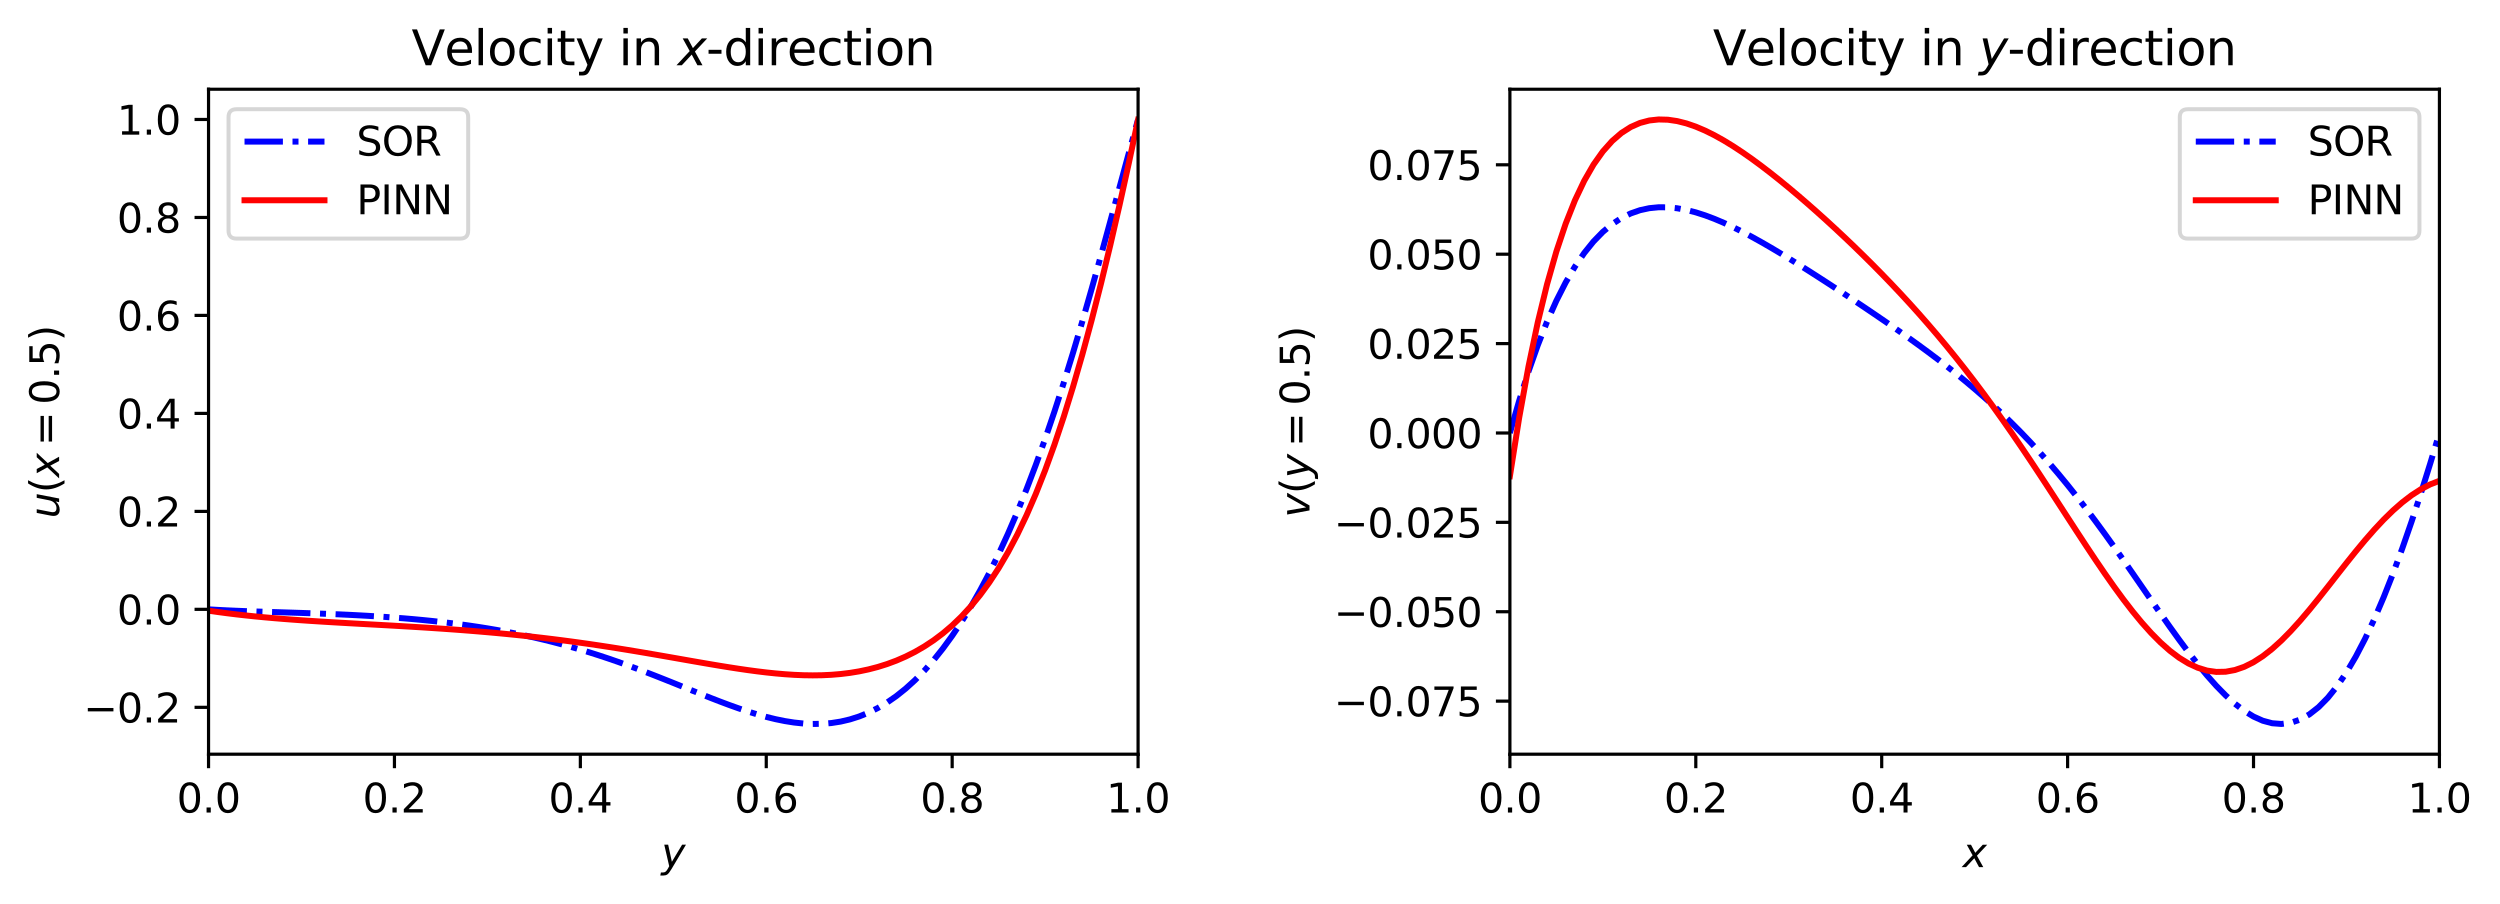 <?xml version="1.0" encoding="utf-8" standalone="no"?>
<!DOCTYPE svg PUBLIC "-//W3C//DTD SVG 1.1//EN"
  "http://www.w3.org/Graphics/SVG/1.1/DTD/svg11.dtd">
<svg xmlns:xlink="http://www.w3.org/1999/xlink" width="625.312pt" height="226.196pt" viewBox="0 0 625.312 226.196" xmlns="http://www.w3.org/2000/svg" version="1.1">
 <defs>
  <style type="text/css">*{stroke-linejoin: round; stroke-linecap: butt}</style>
 </defs>
 <g id="figure_1">
  <g id="patch_1">
   <path d="M 0 226.196 
L 625.312 226.196 
L 625.312 0 
L 0 0 
z
" style="fill: #ffffff"/>
  </g>
  <g id="axes_1">
   <g id="patch_2">
    <path d="M 52.161 188.64 
L 284.661 188.64 
L 284.661 22.32 
L 52.161 22.32 
z
" style="fill: #ffffff"/>
   </g>
   <g id="matplotlib.axis_1">
    <g id="xtick_1">
     <g id="line2d_1">
      <defs>
       <path id="m342b5497c5" d="M 0 0 
L 0 3.5 
" style="stroke: #000000; stroke-width: 0.8"/>
      </defs>
      <g>
       <use xlink:href="#m342b5497c5" x="52.161" y="188.64" style="stroke: #000000; stroke-width: 0.8"/>
      </g>
     </g>
     <g id="text_1">
      <!-- 0.0 -->
      <g transform="translate(44.209 203.238)scale(0.1 -0.1)">
       <defs>
        <path id="DejaVuSans-30" d="M 2034 4250 
Q 1547 4250 1301 3770 
Q 1056 3291 1056 2328 
Q 1056 1369 1301 889 
Q 1547 409 2034 409 
Q 2525 409 2770 889 
Q 3016 1369 3016 2328 
Q 3016 3291 2770 3770 
Q 2525 4250 2034 4250 
z
M 2034 4750 
Q 2819 4750 3233 4129 
Q 3647 3509 3647 2328 
Q 3647 1150 3233 529 
Q 2819 -91 2034 -91 
Q 1250 -91 836 529 
Q 422 1150 422 2328 
Q 422 3509 836 4129 
Q 1250 4750 2034 4750 
z
" transform="scale(0.016)"/>
        <path id="DejaVuSans-2e" d="M 684 794 
L 1344 794 
L 1344 0 
L 684 0 
L 684 794 
z
" transform="scale(0.016)"/>
       </defs>
       <use xlink:href="#DejaVuSans-30"/>
       <use xlink:href="#DejaVuSans-2e" x="63.623"/>
       <use xlink:href="#DejaVuSans-30" x="95.41"/>
      </g>
     </g>
    </g>
    <g id="xtick_2">
     <g id="line2d_2">
      <g>
       <use xlink:href="#m342b5497c5" x="98.661" y="188.64" style="stroke: #000000; stroke-width: 0.8"/>
      </g>
     </g>
     <g id="text_2">
      <!-- 0.2 -->
      <g transform="translate(90.709 203.238)scale(0.1 -0.1)">
       <defs>
        <path id="DejaVuSans-32" d="M 1228 531 
L 3431 531 
L 3431 0 
L 469 0 
L 469 531 
Q 828 903 1448 1529 
Q 2069 2156 2228 2338 
Q 2531 2678 2651 2914 
Q 2772 3150 2772 3378 
Q 2772 3750 2511 3984 
Q 2250 4219 1831 4219 
Q 1534 4219 1204 4116 
Q 875 4013 500 3803 
L 500 4441 
Q 881 4594 1212 4672 
Q 1544 4750 1819 4750 
Q 2544 4750 2975 4387 
Q 3406 4025 3406 3419 
Q 3406 3131 3298 2873 
Q 3191 2616 2906 2266 
Q 2828 2175 2409 1742 
Q 1991 1309 1228 531 
z
" transform="scale(0.016)"/>
       </defs>
       <use xlink:href="#DejaVuSans-30"/>
       <use xlink:href="#DejaVuSans-2e" x="63.623"/>
       <use xlink:href="#DejaVuSans-32" x="95.41"/>
      </g>
     </g>
    </g>
    <g id="xtick_3">
     <g id="line2d_3">
      <g>
       <use xlink:href="#m342b5497c5" x="145.161" y="188.64" style="stroke: #000000; stroke-width: 0.8"/>
      </g>
     </g>
     <g id="text_3">
      <!-- 0.4 -->
      <g transform="translate(137.209 203.238)scale(0.1 -0.1)">
       <defs>
        <path id="DejaVuSans-34" d="M 2419 4116 
L 825 1625 
L 2419 1625 
L 2419 4116 
z
M 2253 4666 
L 3047 4666 
L 3047 1625 
L 3713 1625 
L 3713 1100 
L 3047 1100 
L 3047 0 
L 2419 0 
L 2419 1100 
L 313 1100 
L 313 1709 
L 2253 4666 
z
" transform="scale(0.016)"/>
       </defs>
       <use xlink:href="#DejaVuSans-30"/>
       <use xlink:href="#DejaVuSans-2e" x="63.623"/>
       <use xlink:href="#DejaVuSans-34" x="95.41"/>
      </g>
     </g>
    </g>
    <g id="xtick_4">
     <g id="line2d_4">
      <g>
       <use xlink:href="#m342b5497c5" x="191.661" y="188.64" style="stroke: #000000; stroke-width: 0.8"/>
      </g>
     </g>
     <g id="text_4">
      <!-- 0.6 -->
      <g transform="translate(183.709 203.238)scale(0.1 -0.1)">
       <defs>
        <path id="DejaVuSans-36" d="M 2113 2584 
Q 1688 2584 1439 2293 
Q 1191 2003 1191 1497 
Q 1191 994 1439 701 
Q 1688 409 2113 409 
Q 2538 409 2786 701 
Q 3034 994 3034 1497 
Q 3034 2003 2786 2293 
Q 2538 2584 2113 2584 
z
M 3366 4563 
L 3366 3988 
Q 3128 4100 2886 4159 
Q 2644 4219 2406 4219 
Q 1781 4219 1451 3797 
Q 1122 3375 1075 2522 
Q 1259 2794 1537 2939 
Q 1816 3084 2150 3084 
Q 2853 3084 3261 2657 
Q 3669 2231 3669 1497 
Q 3669 778 3244 343 
Q 2819 -91 2113 -91 
Q 1303 -91 875 529 
Q 447 1150 447 2328 
Q 447 3434 972 4092 
Q 1497 4750 2381 4750 
Q 2619 4750 2861 4703 
Q 3103 4656 3366 4563 
z
" transform="scale(0.016)"/>
       </defs>
       <use xlink:href="#DejaVuSans-30"/>
       <use xlink:href="#DejaVuSans-2e" x="63.623"/>
       <use xlink:href="#DejaVuSans-36" x="95.41"/>
      </g>
     </g>
    </g>
    <g id="xtick_5">
     <g id="line2d_5">
      <g>
       <use xlink:href="#m342b5497c5" x="238.161" y="188.64" style="stroke: #000000; stroke-width: 0.8"/>
      </g>
     </g>
     <g id="text_5">
      <!-- 0.8 -->
      <g transform="translate(230.209 203.238)scale(0.1 -0.1)">
       <defs>
        <path id="DejaVuSans-38" d="M 2034 2216 
Q 1584 2216 1326 1975 
Q 1069 1734 1069 1313 
Q 1069 891 1326 650 
Q 1584 409 2034 409 
Q 2484 409 2743 651 
Q 3003 894 3003 1313 
Q 3003 1734 2745 1975 
Q 2488 2216 2034 2216 
z
M 1403 2484 
Q 997 2584 770 2862 
Q 544 3141 544 3541 
Q 544 4100 942 4425 
Q 1341 4750 2034 4750 
Q 2731 4750 3128 4425 
Q 3525 4100 3525 3541 
Q 3525 3141 3298 2862 
Q 3072 2584 2669 2484 
Q 3125 2378 3379 2068 
Q 3634 1759 3634 1313 
Q 3634 634 3220 271 
Q 2806 -91 2034 -91 
Q 1263 -91 848 271 
Q 434 634 434 1313 
Q 434 1759 690 2068 
Q 947 2378 1403 2484 
z
M 1172 3481 
Q 1172 3119 1398 2916 
Q 1625 2713 2034 2713 
Q 2441 2713 2670 2916 
Q 2900 3119 2900 3481 
Q 2900 3844 2670 4047 
Q 2441 4250 2034 4250 
Q 1625 4250 1398 4047 
Q 1172 3844 1172 3481 
z
" transform="scale(0.016)"/>
       </defs>
       <use xlink:href="#DejaVuSans-30"/>
       <use xlink:href="#DejaVuSans-2e" x="63.623"/>
       <use xlink:href="#DejaVuSans-38" x="95.41"/>
      </g>
     </g>
    </g>
    <g id="xtick_6">
     <g id="line2d_6">
      <g>
       <use xlink:href="#m342b5497c5" x="284.661" y="188.64" style="stroke: #000000; stroke-width: 0.8"/>
      </g>
     </g>
     <g id="text_6">
      <!-- 1.0 -->
      <g transform="translate(276.709 203.238)scale(0.1 -0.1)">
       <defs>
        <path id="DejaVuSans-31" d="M 794 531 
L 1825 531 
L 1825 4091 
L 703 3866 
L 703 4441 
L 1819 4666 
L 2450 4666 
L 2450 531 
L 3481 531 
L 3481 0 
L 794 0 
L 794 531 
z
" transform="scale(0.016)"/>
       </defs>
       <use xlink:href="#DejaVuSans-31"/>
       <use xlink:href="#DejaVuSans-2e" x="63.623"/>
       <use xlink:href="#DejaVuSans-30" x="95.41"/>
      </g>
     </g>
    </g>
    <g id="text_7">
     <!-- $y$ -->
     <g transform="translate(165.411 216.896)scale(0.1 -0.1)">
      <defs>
       <path id="DejaVuSans-Oblique-79" d="M 1588 -325 
Q 1188 -997 936 -1164 
Q 684 -1331 294 -1331 
L -159 -1331 
L -63 -850 
L 269 -850 
Q 509 -850 678 -719 
Q 847 -588 1056 -206 
L 1234 128 
L 459 3500 
L 1069 3500 
L 1650 819 
L 3256 3500 
L 3859 3500 
L 1588 -325 
z
" transform="scale(0.016)"/>
      </defs>
      <use xlink:href="#DejaVuSans-Oblique-79" transform="translate(0 0.312)"/>
     </g>
    </g>
   </g>
   <g id="matplotlib.axis_2">
    <g id="ytick_1">
     <g id="line2d_7">
      <defs>
       <path id="mb549960fcf" d="M 0 0 
L -3.5 0 
" style="stroke: #000000; stroke-width: 0.8"/>
      </defs>
      <g>
       <use xlink:href="#mb549960fcf" x="52.161" y="176.921" style="stroke: #000000; stroke-width: 0.8"/>
      </g>
     </g>
     <g id="text_8">
      <!-- −0.2 -->
      <g transform="translate(20.878 180.72)scale(0.1 -0.1)">
       <defs>
        <path id="DejaVuSans-2212" d="M 678 2272 
L 4684 2272 
L 4684 1741 
L 678 1741 
L 678 2272 
z
" transform="scale(0.016)"/>
       </defs>
       <use xlink:href="#DejaVuSans-2212"/>
       <use xlink:href="#DejaVuSans-30" x="83.789"/>
       <use xlink:href="#DejaVuSans-2e" x="147.412"/>
       <use xlink:href="#DejaVuSans-32" x="179.199"/>
      </g>
     </g>
    </g>
    <g id="ytick_2">
     <g id="line2d_8">
      <g>
       <use xlink:href="#mb549960fcf" x="52.161" y="152.414" style="stroke: #000000; stroke-width: 0.8"/>
      </g>
     </g>
     <g id="text_9">
      <!-- 0.0 -->
      <g transform="translate(29.258 156.213)scale(0.1 -0.1)">
       <use xlink:href="#DejaVuSans-30"/>
       <use xlink:href="#DejaVuSans-2e" x="63.623"/>
       <use xlink:href="#DejaVuSans-30" x="95.41"/>
      </g>
     </g>
    </g>
    <g id="ytick_3">
     <g id="line2d_9">
      <g>
       <use xlink:href="#mb549960fcf" x="52.161" y="127.907" style="stroke: #000000; stroke-width: 0.8"/>
      </g>
     </g>
     <g id="text_10">
      <!-- 0.2 -->
      <g transform="translate(29.258 131.706)scale(0.1 -0.1)">
       <use xlink:href="#DejaVuSans-30"/>
       <use xlink:href="#DejaVuSans-2e" x="63.623"/>
       <use xlink:href="#DejaVuSans-32" x="95.41"/>
      </g>
     </g>
    </g>
    <g id="ytick_4">
     <g id="line2d_10">
      <g>
       <use xlink:href="#mb549960fcf" x="52.161" y="103.4" style="stroke: #000000; stroke-width: 0.8"/>
      </g>
     </g>
     <g id="text_11">
      <!-- 0.4 -->
      <g transform="translate(29.258 107.2)scale(0.1 -0.1)">
       <use xlink:href="#DejaVuSans-30"/>
       <use xlink:href="#DejaVuSans-2e" x="63.623"/>
       <use xlink:href="#DejaVuSans-34" x="95.41"/>
      </g>
     </g>
    </g>
    <g id="ytick_5">
     <g id="line2d_11">
      <g>
       <use xlink:href="#mb549960fcf" x="52.161" y="78.894" style="stroke: #000000; stroke-width: 0.8"/>
      </g>
     </g>
     <g id="text_12">
      <!-- 0.6 -->
      <g transform="translate(29.258 82.693)scale(0.1 -0.1)">
       <use xlink:href="#DejaVuSans-30"/>
       <use xlink:href="#DejaVuSans-2e" x="63.623"/>
       <use xlink:href="#DejaVuSans-36" x="95.41"/>
      </g>
     </g>
    </g>
    <g id="ytick_6">
     <g id="line2d_12">
      <g>
       <use xlink:href="#mb549960fcf" x="52.161" y="54.387" style="stroke: #000000; stroke-width: 0.8"/>
      </g>
     </g>
     <g id="text_13">
      <!-- 0.8 -->
      <g transform="translate(29.258 58.186)scale(0.1 -0.1)">
       <use xlink:href="#DejaVuSans-30"/>
       <use xlink:href="#DejaVuSans-2e" x="63.623"/>
       <use xlink:href="#DejaVuSans-38" x="95.41"/>
      </g>
     </g>
    </g>
    <g id="ytick_7">
     <g id="line2d_13">
      <g>
       <use xlink:href="#mb549960fcf" x="52.161" y="29.88" style="stroke: #000000; stroke-width: 0.8"/>
      </g>
     </g>
     <g id="text_14">
      <!-- 1.0 -->
      <g transform="translate(29.258 33.679)scale(0.1 -0.1)">
       <use xlink:href="#DejaVuSans-31"/>
       <use xlink:href="#DejaVuSans-2e" x="63.623"/>
       <use xlink:href="#DejaVuSans-30" x="95.41"/>
      </g>
     </g>
    </g>
    <g id="text_15">
     <!-- $u(x=0.5)$ -->
     <g transform="translate(14.798 129.63)rotate(-90)scale(0.1 -0.1)">
      <defs>
       <path id="DejaVuSans-Oblique-75" d="M 428 1388 
L 838 3500 
L 1416 3500 
L 1006 1409 
Q 975 1256 961 1147 
Q 947 1038 947 966 
Q 947 700 1109 554 
Q 1272 409 1569 409 
Q 2031 409 2368 721 
Q 2706 1034 2809 1563 
L 3194 3500 
L 3769 3500 
L 3091 0 
L 2516 0 
L 2631 550 
Q 2388 244 2052 76 
Q 1716 -91 1338 -91 
Q 878 -91 622 161 
Q 366 413 366 863 
Q 366 956 381 1097 
Q 397 1238 428 1388 
z
" transform="scale(0.016)"/>
       <path id="DejaVuSans-28" d="M 1984 4856 
Q 1566 4138 1362 3434 
Q 1159 2731 1159 2009 
Q 1159 1288 1364 580 
Q 1569 -128 1984 -844 
L 1484 -844 
Q 1016 -109 783 600 
Q 550 1309 550 2009 
Q 550 2706 781 3412 
Q 1013 4119 1484 4856 
L 1984 4856 
z
" transform="scale(0.016)"/>
       <path id="DejaVuSans-Oblique-78" d="M 3841 3500 
L 2234 1784 
L 3219 0 
L 2559 0 
L 1819 1388 
L 531 0 
L -166 0 
L 1556 1844 
L 641 3500 
L 1300 3500 
L 1972 2234 
L 3144 3500 
L 3841 3500 
z
" transform="scale(0.016)"/>
       <path id="DejaVuSans-3d" d="M 678 2906 
L 4684 2906 
L 4684 2381 
L 678 2381 
L 678 2906 
z
M 678 1631 
L 4684 1631 
L 4684 1100 
L 678 1100 
L 678 1631 
z
" transform="scale(0.016)"/>
       <path id="DejaVuSans-35" d="M 691 4666 
L 3169 4666 
L 3169 4134 
L 1269 4134 
L 1269 2991 
Q 1406 3038 1543 3061 
Q 1681 3084 1819 3084 
Q 2600 3084 3056 2656 
Q 3513 2228 3513 1497 
Q 3513 744 3044 326 
Q 2575 -91 1722 -91 
Q 1428 -91 1123 -41 
Q 819 9 494 109 
L 494 744 
Q 775 591 1075 516 
Q 1375 441 1709 441 
Q 2250 441 2565 725 
Q 2881 1009 2881 1497 
Q 2881 1984 2565 2268 
Q 2250 2553 1709 2553 
Q 1456 2553 1204 2497 
Q 953 2441 691 2322 
L 691 4666 
z
" transform="scale(0.016)"/>
       <path id="DejaVuSans-29" d="M 513 4856 
L 1013 4856 
Q 1481 4119 1714 3412 
Q 1947 2706 1947 2009 
Q 1947 1309 1714 600 
Q 1481 -109 1013 -844 
L 513 -844 
Q 928 -128 1133 580 
Q 1338 1288 1338 2009 
Q 1338 2731 1133 3434 
Q 928 4138 513 4856 
z
" transform="scale(0.016)"/>
      </defs>
      <use xlink:href="#DejaVuSans-Oblique-75" transform="translate(0 0.125)"/>
      <use xlink:href="#DejaVuSans-28" transform="translate(63.379 0.125)"/>
      <use xlink:href="#DejaVuSans-Oblique-78" transform="translate(102.393 0.125)"/>
      <use xlink:href="#DejaVuSans-3d" transform="translate(181.055 0.125)"/>
      <use xlink:href="#DejaVuSans-30" transform="translate(284.326 0.125)"/>
      <use xlink:href="#DejaVuSans-2e" transform="translate(347.949 0.125)"/>
      <use xlink:href="#DejaVuSans-35" transform="translate(379.736 0.125)"/>
      <use xlink:href="#DejaVuSans-29" transform="translate(443.359 0.125)"/>
     </g>
    </g>
   </g>
   <g id="line2d_14">
    <path d="M 52.161 152.414 
L 54.486 152.549 
L 56.811 152.666 
L 59.136 152.768 
L 61.461 152.859 
L 63.786 152.942 
L 66.111 153.018 
L 68.436 153.092 
L 70.761 153.164 
L 73.086 153.237 
L 75.411 153.312 
L 77.736 153.391 
L 80.061 153.475 
L 82.386 153.565 
L 84.711 153.663 
L 87.036 153.77 
L 89.361 153.887 
L 91.686 154.015 
L 94.011 154.155 
L 96.336 154.308 
L 98.661 154.476 
L 100.986 154.658 
L 103.311 154.857 
L 105.636 155.074 
L 107.961 155.308 
L 110.286 155.563 
L 112.611 155.838 
L 114.936 156.135 
L 117.261 156.455 
L 119.586 156.8 
L 121.911 157.169 
L 124.236 157.566 
L 126.561 157.99 
L 128.886 158.442 
L 131.211 158.925 
L 133.536 159.438 
L 135.861 159.982 
L 138.186 160.558 
L 140.511 161.167 
L 142.836 161.809 
L 145.161 162.484 
L 147.486 163.191 
L 149.811 163.931 
L 152.136 164.702 
L 154.461 165.503 
L 156.786 166.333 
L 159.111 167.19 
L 161.436 168.07 
L 163.761 168.971 
L 166.086 169.889 
L 168.411 170.819 
L 170.736 171.757 
L 173.061 172.696 
L 175.386 173.63 
L 177.711 174.551 
L 180.036 175.452 
L 182.361 176.323 
L 184.686 177.156 
L 187.011 177.939 
L 189.336 178.663 
L 191.661 179.315 
L 193.986 179.884 
L 196.311 180.358 
L 198.636 180.724 
L 200.961 180.969 
L 203.286 181.08 
L 205.611 181.045 
L 207.936 180.852 
L 210.261 180.488 
L 212.586 179.941 
L 214.911 179.201 
L 217.236 178.256 
L 219.561 177.096 
L 221.886 175.712 
L 224.211 174.095 
L 226.536 172.235 
L 228.861 170.126 
L 231.186 167.758 
L 233.511 165.125 
L 235.836 162.219 
L 238.161 159.031 
L 240.486 155.553 
L 242.811 151.779 
L 245.136 147.697 
L 247.461 143.3 
L 249.786 138.578 
L 252.111 133.521 
L 254.436 128.121 
L 256.761 122.369 
L 259.086 116.259 
L 261.411 109.787 
L 263.736 102.956 
L 266.061 95.771 
L 268.386 88.248 
L 270.711 80.413 
L 273.036 72.302 
L 275.361 63.966 
L 277.686 55.471 
L 280.011 46.895 
L 282.336 38.331 
L 284.661 29.88 
" clip-path="url(#p69a49d423d)" style="fill: none; stroke-dasharray: 9.6,2.4,1.5,2.4; stroke-dashoffset: 0; stroke: #0000ff; stroke-width: 1.5"/>
   </g>
   <g id="line2d_15">
    <path d="M 52.161 152.745 
L 54.486 153.08 
L 56.811 153.389 
L 59.136 153.673 
L 61.461 153.936 
L 63.786 154.178 
L 66.111 154.402 
L 68.436 154.609 
L 70.761 154.801 
L 73.086 154.98 
L 75.411 155.148 
L 77.736 155.305 
L 80.061 155.454 
L 82.386 155.596 
L 84.711 155.733 
L 87.036 155.866 
L 89.361 155.996 
L 91.686 156.124 
L 94.011 156.252 
L 96.336 156.381 
L 98.661 156.512 
L 100.986 156.646 
L 103.311 156.784 
L 105.636 156.927 
L 107.961 157.076 
L 110.286 157.231 
L 112.611 157.394 
L 114.936 157.564 
L 117.261 157.744 
L 119.586 157.933 
L 121.911 158.132 
L 124.236 158.342 
L 126.561 158.563 
L 128.886 158.795 
L 131.211 159.039 
L 133.536 159.296 
L 135.861 159.564 
L 138.186 159.845 
L 140.511 160.139 
L 142.836 160.445 
L 145.161 160.764 
L 147.486 161.095 
L 149.811 161.438 
L 152.136 161.792 
L 154.461 162.157 
L 156.786 162.532 
L 159.111 162.916 
L 161.436 163.308 
L 163.761 163.707 
L 166.086 164.111 
L 168.411 164.519 
L 170.736 164.928 
L 173.061 165.336 
L 175.386 165.741 
L 177.711 166.14 
L 180.036 166.529 
L 182.361 166.905 
L 184.686 167.264 
L 187.011 167.602 
L 189.336 167.914 
L 191.661 168.195 
L 193.986 168.439 
L 196.311 168.641 
L 198.636 168.794 
L 200.961 168.892 
L 203.286 168.928 
L 205.611 168.894 
L 207.936 168.785 
L 210.261 168.591 
L 212.586 168.307 
L 214.911 167.923 
L 217.236 167.432 
L 219.561 166.826 
L 221.886 166.095 
L 224.211 165.23 
L 226.536 164.218 
L 228.861 163.047 
L 231.186 161.702 
L 233.511 160.166 
L 235.836 158.42 
L 238.161 156.44 
L 240.486 154.202 
L 242.811 151.679 
L 245.136 148.843 
L 247.461 145.664 
L 249.786 142.109 
L 252.111 138.147 
L 254.436 133.748 
L 256.761 128.882 
L 259.086 123.521 
L 261.411 117.641 
L 263.736 111.226 
L 266.061 104.265 
L 268.386 96.755 
L 270.711 88.702 
L 273.036 80.117 
L 275.361 71.016 
L 277.686 61.416 
L 280.011 51.341 
L 282.336 40.828 
L 284.661 29.951 
" clip-path="url(#p69a49d423d)" style="fill: none; stroke: #ff0000; stroke-width: 1.5; stroke-linecap: square"/>
   </g>
   <g id="patch_3">
    <path d="M 52.161 188.64 
L 52.161 22.32 
" style="fill: none; stroke: #000000; stroke-width: 0.8; stroke-linejoin: miter; stroke-linecap: square"/>
   </g>
   <g id="patch_4">
    <path d="M 284.661 188.64 
L 284.661 22.32 
" style="fill: none; stroke: #000000; stroke-width: 0.8; stroke-linejoin: miter; stroke-linecap: square"/>
   </g>
   <g id="patch_5">
    <path d="M 52.161 188.64 
L 284.661 188.64 
" style="fill: none; stroke: #000000; stroke-width: 0.8; stroke-linejoin: miter; stroke-linecap: square"/>
   </g>
   <g id="patch_6">
    <path d="M 52.161 22.32 
L 284.661 22.32 
" style="fill: none; stroke: #000000; stroke-width: 0.8; stroke-linejoin: miter; stroke-linecap: square"/>
   </g>
   <g id="text_16">
    <!-- Velocity in $x$-direction -->
    <g transform="translate(102.951 16.32)scale(0.12 -0.12)">
     <defs>
      <path id="DejaVuSans-56" d="M 1831 0 
L 50 4666 
L 709 4666 
L 2188 738 
L 3669 4666 
L 4325 4666 
L 2547 0 
L 1831 0 
z
" transform="scale(0.016)"/>
      <path id="DejaVuSans-65" d="M 3597 1894 
L 3597 1613 
L 953 1613 
Q 991 1019 1311 708 
Q 1631 397 2203 397 
Q 2534 397 2845 478 
Q 3156 559 3463 722 
L 3463 178 
Q 3153 47 2828 -22 
Q 2503 -91 2169 -91 
Q 1331 -91 842 396 
Q 353 884 353 1716 
Q 353 2575 817 3079 
Q 1281 3584 2069 3584 
Q 2775 3584 3186 3129 
Q 3597 2675 3597 1894 
z
M 3022 2063 
Q 3016 2534 2758 2815 
Q 2500 3097 2075 3097 
Q 1594 3097 1305 2825 
Q 1016 2553 972 2059 
L 3022 2063 
z
" transform="scale(0.016)"/>
      <path id="DejaVuSans-6c" d="M 603 4863 
L 1178 4863 
L 1178 0 
L 603 0 
L 603 4863 
z
" transform="scale(0.016)"/>
      <path id="DejaVuSans-6f" d="M 1959 3097 
Q 1497 3097 1228 2736 
Q 959 2375 959 1747 
Q 959 1119 1226 758 
Q 1494 397 1959 397 
Q 2419 397 2687 759 
Q 2956 1122 2956 1747 
Q 2956 2369 2687 2733 
Q 2419 3097 1959 3097 
z
M 1959 3584 
Q 2709 3584 3137 3096 
Q 3566 2609 3566 1747 
Q 3566 888 3137 398 
Q 2709 -91 1959 -91 
Q 1206 -91 779 398 
Q 353 888 353 1747 
Q 353 2609 779 3096 
Q 1206 3584 1959 3584 
z
" transform="scale(0.016)"/>
      <path id="DejaVuSans-63" d="M 3122 3366 
L 3122 2828 
Q 2878 2963 2633 3030 
Q 2388 3097 2138 3097 
Q 1578 3097 1268 2742 
Q 959 2388 959 1747 
Q 959 1106 1268 751 
Q 1578 397 2138 397 
Q 2388 397 2633 464 
Q 2878 531 3122 666 
L 3122 134 
Q 2881 22 2623 -34 
Q 2366 -91 2075 -91 
Q 1284 -91 818 406 
Q 353 903 353 1747 
Q 353 2603 823 3093 
Q 1294 3584 2113 3584 
Q 2378 3584 2631 3529 
Q 2884 3475 3122 3366 
z
" transform="scale(0.016)"/>
      <path id="DejaVuSans-69" d="M 603 3500 
L 1178 3500 
L 1178 0 
L 603 0 
L 603 3500 
z
M 603 4863 
L 1178 4863 
L 1178 4134 
L 603 4134 
L 603 4863 
z
" transform="scale(0.016)"/>
      <path id="DejaVuSans-74" d="M 1172 4494 
L 1172 3500 
L 2356 3500 
L 2356 3053 
L 1172 3053 
L 1172 1153 
Q 1172 725 1289 603 
Q 1406 481 1766 481 
L 2356 481 
L 2356 0 
L 1766 0 
Q 1100 0 847 248 
Q 594 497 594 1153 
L 594 3053 
L 172 3053 
L 172 3500 
L 594 3500 
L 594 4494 
L 1172 4494 
z
" transform="scale(0.016)"/>
      <path id="DejaVuSans-79" d="M 2059 -325 
Q 1816 -950 1584 -1140 
Q 1353 -1331 966 -1331 
L 506 -1331 
L 506 -850 
L 844 -850 
Q 1081 -850 1212 -737 
Q 1344 -625 1503 -206 
L 1606 56 
L 191 3500 
L 800 3500 
L 1894 763 
L 2988 3500 
L 3597 3500 
L 2059 -325 
z
" transform="scale(0.016)"/>
      <path id="DejaVuSans-20" transform="scale(0.016)"/>
      <path id="DejaVuSans-6e" d="M 3513 2113 
L 3513 0 
L 2938 0 
L 2938 2094 
Q 2938 2591 2744 2837 
Q 2550 3084 2163 3084 
Q 1697 3084 1428 2787 
Q 1159 2491 1159 1978 
L 1159 0 
L 581 0 
L 581 3500 
L 1159 3500 
L 1159 2956 
Q 1366 3272 1645 3428 
Q 1925 3584 2291 3584 
Q 2894 3584 3203 3211 
Q 3513 2838 3513 2113 
z
" transform="scale(0.016)"/>
      <path id="DejaVuSans-2d" d="M 313 2009 
L 1997 2009 
L 1997 1497 
L 313 1497 
L 313 2009 
z
" transform="scale(0.016)"/>
      <path id="DejaVuSans-64" d="M 2906 2969 
L 2906 4863 
L 3481 4863 
L 3481 0 
L 2906 0 
L 2906 525 
Q 2725 213 2448 61 
Q 2172 -91 1784 -91 
Q 1150 -91 751 415 
Q 353 922 353 1747 
Q 353 2572 751 3078 
Q 1150 3584 1784 3584 
Q 2172 3584 2448 3432 
Q 2725 3281 2906 2969 
z
M 947 1747 
Q 947 1113 1208 752 
Q 1469 391 1925 391 
Q 2381 391 2643 752 
Q 2906 1113 2906 1747 
Q 2906 2381 2643 2742 
Q 2381 3103 1925 3103 
Q 1469 3103 1208 2742 
Q 947 2381 947 1747 
z
" transform="scale(0.016)"/>
      <path id="DejaVuSans-72" d="M 2631 2963 
Q 2534 3019 2420 3045 
Q 2306 3072 2169 3072 
Q 1681 3072 1420 2755 
Q 1159 2438 1159 1844 
L 1159 0 
L 581 0 
L 581 3500 
L 1159 3500 
L 1159 2956 
Q 1341 3275 1631 3429 
Q 1922 3584 2338 3584 
Q 2397 3584 2469 3576 
Q 2541 3569 2628 3553 
L 2631 2963 
z
" transform="scale(0.016)"/>
     </defs>
     <use xlink:href="#DejaVuSans-56" transform="translate(0 0.016)"/>
     <use xlink:href="#DejaVuSans-65" transform="translate(68.408 0.016)"/>
     <use xlink:href="#DejaVuSans-6c" transform="translate(129.932 0.016)"/>
     <use xlink:href="#DejaVuSans-6f" transform="translate(157.715 0.016)"/>
     <use xlink:href="#DejaVuSans-63" transform="translate(218.896 0.016)"/>
     <use xlink:href="#DejaVuSans-69" transform="translate(273.877 0.016)"/>
     <use xlink:href="#DejaVuSans-74" transform="translate(301.66 0.016)"/>
     <use xlink:href="#DejaVuSans-79" transform="translate(340.869 0.016)"/>
     <use xlink:href="#DejaVuSans-20" transform="translate(400.049 0.016)"/>
     <use xlink:href="#DejaVuSans-69" transform="translate(431.836 0.016)"/>
     <use xlink:href="#DejaVuSans-6e" transform="translate(459.619 0.016)"/>
     <use xlink:href="#DejaVuSans-20" transform="translate(522.998 0.016)"/>
     <use xlink:href="#DejaVuSans-Oblique-78" transform="translate(554.785 0.016)"/>
     <use xlink:href="#DejaVuSans-2d" transform="translate(613.965 0.016)"/>
     <use xlink:href="#DejaVuSans-64" transform="translate(650.049 0.016)"/>
     <use xlink:href="#DejaVuSans-69" transform="translate(713.525 0.016)"/>
     <use xlink:href="#DejaVuSans-72" transform="translate(741.309 0.016)"/>
     <use xlink:href="#DejaVuSans-65" transform="translate(782.422 0.016)"/>
     <use xlink:href="#DejaVuSans-63" transform="translate(843.945 0.016)"/>
     <use xlink:href="#DejaVuSans-74" transform="translate(898.926 0.016)"/>
     <use xlink:href="#DejaVuSans-69" transform="translate(938.135 0.016)"/>
     <use xlink:href="#DejaVuSans-6f" transform="translate(965.918 0.016)"/>
     <use xlink:href="#DejaVuSans-6e" transform="translate(1027.1 0.016)"/>
    </g>
   </g>
   <g id="legend_1">
    <g id="patch_7">
     <path d="M 59.161 59.676 
L 115.103 59.676 
Q 117.103 59.676 117.103 57.676 
L 117.103 29.32 
Q 117.103 27.32 115.103 27.32 
L 59.161 27.32 
Q 57.161 27.32 57.161 29.32 
L 57.161 57.676 
Q 57.161 59.676 59.161 59.676 
z
" style="fill: #ffffff; opacity: 0.8; stroke: #cccccc; stroke-linejoin: miter"/>
    </g>
    <g id="line2d_16">
     <path d="M 61.161 35.418 
L 71.161 35.418 
L 81.161 35.418 
" style="fill: none; stroke-dasharray: 9.6,2.4,1.5,2.4; stroke-dashoffset: 0; stroke: #0000ff; stroke-width: 1.5"/>
    </g>
    <g id="text_17">
     <!-- SOR -->
     <g transform="translate(89.161 38.918)scale(0.1 -0.1)">
      <defs>
       <path id="DejaVuSans-53" d="M 3425 4513 
L 3425 3897 
Q 3066 4069 2747 4153 
Q 2428 4238 2131 4238 
Q 1616 4238 1336 4038 
Q 1056 3838 1056 3469 
Q 1056 3159 1242 3001 
Q 1428 2844 1947 2747 
L 2328 2669 
Q 3034 2534 3370 2195 
Q 3706 1856 3706 1288 
Q 3706 609 3251 259 
Q 2797 -91 1919 -91 
Q 1588 -91 1214 -16 
Q 841 59 441 206 
L 441 856 
Q 825 641 1194 531 
Q 1563 422 1919 422 
Q 2459 422 2753 634 
Q 3047 847 3047 1241 
Q 3047 1584 2836 1778 
Q 2625 1972 2144 2069 
L 1759 2144 
Q 1053 2284 737 2584 
Q 422 2884 422 3419 
Q 422 4038 858 4394 
Q 1294 4750 2059 4750 
Q 2388 4750 2728 4690 
Q 3069 4631 3425 4513 
z
" transform="scale(0.016)"/>
       <path id="DejaVuSans-4f" d="M 2522 4238 
Q 1834 4238 1429 3725 
Q 1025 3213 1025 2328 
Q 1025 1447 1429 934 
Q 1834 422 2522 422 
Q 3209 422 3611 934 
Q 4013 1447 4013 2328 
Q 4013 3213 3611 3725 
Q 3209 4238 2522 4238 
z
M 2522 4750 
Q 3503 4750 4090 4092 
Q 4678 3434 4678 2328 
Q 4678 1225 4090 567 
Q 3503 -91 2522 -91 
Q 1538 -91 948 565 
Q 359 1222 359 2328 
Q 359 3434 948 4092 
Q 1538 4750 2522 4750 
z
" transform="scale(0.016)"/>
       <path id="DejaVuSans-52" d="M 2841 2188 
Q 3044 2119 3236 1894 
Q 3428 1669 3622 1275 
L 4263 0 
L 3584 0 
L 2988 1197 
Q 2756 1666 2539 1819 
Q 2322 1972 1947 1972 
L 1259 1972 
L 1259 0 
L 628 0 
L 628 4666 
L 2053 4666 
Q 2853 4666 3247 4331 
Q 3641 3997 3641 3322 
Q 3641 2881 3436 2590 
Q 3231 2300 2841 2188 
z
M 1259 4147 
L 1259 2491 
L 2053 2491 
Q 2509 2491 2742 2702 
Q 2975 2913 2975 3322 
Q 2975 3731 2742 3939 
Q 2509 4147 2053 4147 
L 1259 4147 
z
" transform="scale(0.016)"/>
      </defs>
      <use xlink:href="#DejaVuSans-53"/>
      <use xlink:href="#DejaVuSans-4f" x="63.477"/>
      <use xlink:href="#DejaVuSans-52" x="142.188"/>
     </g>
    </g>
    <g id="line2d_17">
     <path d="M 61.161 50.097 
L 71.161 50.097 
L 81.161 50.097 
" style="fill: none; stroke: #ff0000; stroke-width: 1.5; stroke-linecap: square"/>
    </g>
    <g id="text_18">
     <!-- PINN -->
     <g transform="translate(89.161 53.597)scale(0.1 -0.1)">
      <defs>
       <path id="DejaVuSans-50" d="M 1259 4147 
L 1259 2394 
L 2053 2394 
Q 2494 2394 2734 2622 
Q 2975 2850 2975 3272 
Q 2975 3691 2734 3919 
Q 2494 4147 2053 4147 
L 1259 4147 
z
M 628 4666 
L 2053 4666 
Q 2838 4666 3239 4311 
Q 3641 3956 3641 3272 
Q 3641 2581 3239 2228 
Q 2838 1875 2053 1875 
L 1259 1875 
L 1259 0 
L 628 0 
L 628 4666 
z
" transform="scale(0.016)"/>
       <path id="DejaVuSans-49" d="M 628 4666 
L 1259 4666 
L 1259 0 
L 628 0 
L 628 4666 
z
" transform="scale(0.016)"/>
       <path id="DejaVuSans-4e" d="M 628 4666 
L 1478 4666 
L 3547 763 
L 3547 4666 
L 4159 4666 
L 4159 0 
L 3309 0 
L 1241 3903 
L 1241 0 
L 628 0 
L 628 4666 
z
" transform="scale(0.016)"/>
      </defs>
      <use xlink:href="#DejaVuSans-50"/>
      <use xlink:href="#DejaVuSans-49" x="60.303"/>
      <use xlink:href="#DejaVuSans-4e" x="89.795"/>
      <use xlink:href="#DejaVuSans-4e" x="164.6"/>
     </g>
    </g>
   </g>
  </g>
  <g id="axes_2">
   <g id="patch_8">
    <path d="M 377.661 188.64 
L 610.161 188.64 
L 610.161 22.32 
L 377.661 22.32 
z
" style="fill: #ffffff"/>
   </g>
   <g id="matplotlib.axis_3">
    <g id="xtick_7">
     <g id="line2d_18">
      <g>
       <use xlink:href="#m342b5497c5" x="377.661" y="188.64" style="stroke: #000000; stroke-width: 0.8"/>
      </g>
     </g>
     <g id="text_19">
      <!-- 0.0 -->
      <g transform="translate(369.709 203.238)scale(0.1 -0.1)">
       <use xlink:href="#DejaVuSans-30"/>
       <use xlink:href="#DejaVuSans-2e" x="63.623"/>
       <use xlink:href="#DejaVuSans-30" x="95.41"/>
      </g>
     </g>
    </g>
    <g id="xtick_8">
     <g id="line2d_19">
      <g>
       <use xlink:href="#m342b5497c5" x="424.161" y="188.64" style="stroke: #000000; stroke-width: 0.8"/>
      </g>
     </g>
     <g id="text_20">
      <!-- 0.2 -->
      <g transform="translate(416.209 203.238)scale(0.1 -0.1)">
       <use xlink:href="#DejaVuSans-30"/>
       <use xlink:href="#DejaVuSans-2e" x="63.623"/>
       <use xlink:href="#DejaVuSans-32" x="95.41"/>
      </g>
     </g>
    </g>
    <g id="xtick_9">
     <g id="line2d_20">
      <g>
       <use xlink:href="#m342b5497c5" x="470.661" y="188.64" style="stroke: #000000; stroke-width: 0.8"/>
      </g>
     </g>
     <g id="text_21">
      <!-- 0.4 -->
      <g transform="translate(462.709 203.238)scale(0.1 -0.1)">
       <use xlink:href="#DejaVuSans-30"/>
       <use xlink:href="#DejaVuSans-2e" x="63.623"/>
       <use xlink:href="#DejaVuSans-34" x="95.41"/>
      </g>
     </g>
    </g>
    <g id="xtick_10">
     <g id="line2d_21">
      <g>
       <use xlink:href="#m342b5497c5" x="517.161" y="188.64" style="stroke: #000000; stroke-width: 0.8"/>
      </g>
     </g>
     <g id="text_22">
      <!-- 0.6 -->
      <g transform="translate(509.209 203.238)scale(0.1 -0.1)">
       <use xlink:href="#DejaVuSans-30"/>
       <use xlink:href="#DejaVuSans-2e" x="63.623"/>
       <use xlink:href="#DejaVuSans-36" x="95.41"/>
      </g>
     </g>
    </g>
    <g id="xtick_11">
     <g id="line2d_22">
      <g>
       <use xlink:href="#m342b5497c5" x="563.661" y="188.64" style="stroke: #000000; stroke-width: 0.8"/>
      </g>
     </g>
     <g id="text_23">
      <!-- 0.8 -->
      <g transform="translate(555.709 203.238)scale(0.1 -0.1)">
       <use xlink:href="#DejaVuSans-30"/>
       <use xlink:href="#DejaVuSans-2e" x="63.623"/>
       <use xlink:href="#DejaVuSans-38" x="95.41"/>
      </g>
     </g>
    </g>
    <g id="xtick_12">
     <g id="line2d_23">
      <g>
       <use xlink:href="#m342b5497c5" x="610.161" y="188.64" style="stroke: #000000; stroke-width: 0.8"/>
      </g>
     </g>
     <g id="text_24">
      <!-- 1.0 -->
      <g transform="translate(602.209 203.238)scale(0.1 -0.1)">
       <use xlink:href="#DejaVuSans-31"/>
       <use xlink:href="#DejaVuSans-2e" x="63.623"/>
       <use xlink:href="#DejaVuSans-30" x="95.41"/>
      </g>
     </g>
    </g>
    <g id="text_25">
     <!-- $x$ -->
     <g transform="translate(490.911 216.917)scale(0.1 -0.1)">
      <use xlink:href="#DejaVuSans-Oblique-78" transform="translate(0 0.312)"/>
     </g>
    </g>
   </g>
   <g id="matplotlib.axis_4">
    <g id="ytick_8">
     <g id="line2d_24">
      <g>
       <use xlink:href="#mb549960fcf" x="377.661" y="175.367" style="stroke: #000000; stroke-width: 0.8"/>
      </g>
     </g>
     <g id="text_26">
      <!-- −0.075 -->
      <g transform="translate(333.653 179.166)scale(0.1 -0.1)">
       <defs>
        <path id="DejaVuSans-37" d="M 525 4666 
L 3525 4666 
L 3525 4397 
L 1831 0 
L 1172 0 
L 2766 4134 
L 525 4134 
L 525 4666 
z
" transform="scale(0.016)"/>
       </defs>
       <use xlink:href="#DejaVuSans-2212"/>
       <use xlink:href="#DejaVuSans-30" x="83.789"/>
       <use xlink:href="#DejaVuSans-2e" x="147.412"/>
       <use xlink:href="#DejaVuSans-30" x="179.199"/>
       <use xlink:href="#DejaVuSans-37" x="242.822"/>
       <use xlink:href="#DejaVuSans-35" x="306.445"/>
      </g>
     </g>
    </g>
    <g id="ytick_9">
     <g id="line2d_25">
      <g>
       <use xlink:href="#mb549960fcf" x="377.661" y="153.01" style="stroke: #000000; stroke-width: 0.8"/>
      </g>
     </g>
     <g id="text_27">
      <!-- −0.050 -->
      <g transform="translate(333.653 156.809)scale(0.1 -0.1)">
       <use xlink:href="#DejaVuSans-2212"/>
       <use xlink:href="#DejaVuSans-30" x="83.789"/>
       <use xlink:href="#DejaVuSans-2e" x="147.412"/>
       <use xlink:href="#DejaVuSans-30" x="179.199"/>
       <use xlink:href="#DejaVuSans-35" x="242.822"/>
       <use xlink:href="#DejaVuSans-30" x="306.445"/>
      </g>
     </g>
    </g>
    <g id="ytick_10">
     <g id="line2d_26">
      <g>
       <use xlink:href="#mb549960fcf" x="377.661" y="130.653" style="stroke: #000000; stroke-width: 0.8"/>
      </g>
     </g>
     <g id="text_28">
      <!-- −0.025 -->
      <g transform="translate(333.653 134.453)scale(0.1 -0.1)">
       <use xlink:href="#DejaVuSans-2212"/>
       <use xlink:href="#DejaVuSans-30" x="83.789"/>
       <use xlink:href="#DejaVuSans-2e" x="147.412"/>
       <use xlink:href="#DejaVuSans-30" x="179.199"/>
       <use xlink:href="#DejaVuSans-32" x="242.822"/>
       <use xlink:href="#DejaVuSans-35" x="306.445"/>
      </g>
     </g>
    </g>
    <g id="ytick_11">
     <g id="line2d_27">
      <g>
       <use xlink:href="#mb549960fcf" x="377.661" y="108.297" style="stroke: #000000; stroke-width: 0.8"/>
      </g>
     </g>
     <g id="text_29">
      <!-- 0.000 -->
      <g transform="translate(342.033 112.096)scale(0.1 -0.1)">
       <use xlink:href="#DejaVuSans-30"/>
       <use xlink:href="#DejaVuSans-2e" x="63.623"/>
       <use xlink:href="#DejaVuSans-30" x="95.41"/>
       <use xlink:href="#DejaVuSans-30" x="159.033"/>
       <use xlink:href="#DejaVuSans-30" x="222.656"/>
      </g>
     </g>
    </g>
    <g id="ytick_12">
     <g id="line2d_28">
      <g>
       <use xlink:href="#mb549960fcf" x="377.661" y="85.94" style="stroke: #000000; stroke-width: 0.8"/>
      </g>
     </g>
     <g id="text_30">
      <!-- 0.025 -->
      <g transform="translate(342.033 89.739)scale(0.1 -0.1)">
       <use xlink:href="#DejaVuSans-30"/>
       <use xlink:href="#DejaVuSans-2e" x="63.623"/>
       <use xlink:href="#DejaVuSans-30" x="95.41"/>
       <use xlink:href="#DejaVuSans-32" x="159.033"/>
       <use xlink:href="#DejaVuSans-35" x="222.656"/>
      </g>
     </g>
    </g>
    <g id="ytick_13">
     <g id="line2d_29">
      <g>
       <use xlink:href="#mb549960fcf" x="377.661" y="63.584" style="stroke: #000000; stroke-width: 0.8"/>
      </g>
     </g>
     <g id="text_31">
      <!-- 0.050 -->
      <g transform="translate(342.033 67.383)scale(0.1 -0.1)">
       <use xlink:href="#DejaVuSans-30"/>
       <use xlink:href="#DejaVuSans-2e" x="63.623"/>
       <use xlink:href="#DejaVuSans-30" x="95.41"/>
       <use xlink:href="#DejaVuSans-35" x="159.033"/>
       <use xlink:href="#DejaVuSans-30" x="222.656"/>
      </g>
     </g>
    </g>
    <g id="ytick_14">
     <g id="line2d_30">
      <g>
       <use xlink:href="#mb549960fcf" x="377.661" y="41.227" style="stroke: #000000; stroke-width: 0.8"/>
      </g>
     </g>
     <g id="text_32">
      <!-- 0.075 -->
      <g transform="translate(342.033 45.026)scale(0.1 -0.1)">
       <use xlink:href="#DejaVuSans-30"/>
       <use xlink:href="#DejaVuSans-2e" x="63.623"/>
       <use xlink:href="#DejaVuSans-30" x="95.41"/>
       <use xlink:href="#DejaVuSans-37" x="159.033"/>
       <use xlink:href="#DejaVuSans-35" x="222.656"/>
      </g>
     </g>
    </g>
    <g id="text_33">
     <!-- $v(y=0.5)$ -->
     <g transform="translate(327.553 129.43)rotate(-90)scale(0.1 -0.1)">
      <defs>
       <path id="DejaVuSans-Oblique-76" d="M 459 3500 
L 1069 3500 
L 1581 525 
L 3256 3500 
L 3866 3500 
L 1875 0 
L 1100 0 
L 459 3500 
z
" transform="scale(0.016)"/>
      </defs>
      <use xlink:href="#DejaVuSans-Oblique-76" transform="translate(0 0.125)"/>
      <use xlink:href="#DejaVuSans-28" transform="translate(59.18 0.125)"/>
      <use xlink:href="#DejaVuSans-Oblique-79" transform="translate(98.193 0.125)"/>
      <use xlink:href="#DejaVuSans-3d" transform="translate(176.855 0.125)"/>
      <use xlink:href="#DejaVuSans-30" transform="translate(280.127 0.125)"/>
      <use xlink:href="#DejaVuSans-2e" transform="translate(343.75 0.125)"/>
      <use xlink:href="#DejaVuSans-35" transform="translate(375.537 0.125)"/>
      <use xlink:href="#DejaVuSans-29" transform="translate(439.16 0.125)"/>
     </g>
    </g>
   </g>
   <g id="line2d_31">
    <path d="M 377.661 108.297 
L 379.986 100.241 
L 382.311 92.926 
L 384.636 86.337 
L 386.961 80.449 
L 389.286 75.232 
L 391.611 70.654 
L 393.936 66.681 
L 396.261 63.273 
L 398.586 60.394 
L 400.911 58.003 
L 403.236 56.063 
L 405.561 54.536 
L 407.886 53.385 
L 410.211 52.574 
L 412.536 52.07 
L 414.861 51.841 
L 417.186 51.858 
L 419.511 52.094 
L 421.836 52.521 
L 424.161 53.118 
L 426.486 53.864 
L 428.811 54.738 
L 431.136 55.723 
L 433.461 56.804 
L 435.786 57.967 
L 438.111 59.199 
L 440.436 60.49 
L 442.761 61.83 
L 445.086 63.211 
L 447.411 64.625 
L 449.736 66.068 
L 452.061 67.534 
L 454.386 69.019 
L 456.711 70.521 
L 459.036 72.036 
L 461.361 73.565 
L 463.686 75.106 
L 466.011 76.66 
L 468.336 78.228 
L 470.661 79.812 
L 472.986 81.414 
L 475.311 83.036 
L 477.636 84.683 
L 479.961 86.359 
L 482.286 88.068 
L 484.611 89.815 
L 486.936 91.606 
L 489.261 93.445 
L 491.586 95.34 
L 493.911 97.295 
L 496.236 99.317 
L 498.561 101.412 
L 500.886 103.584 
L 503.211 105.841 
L 505.536 108.185 
L 507.861 110.621 
L 510.186 113.152 
L 512.511 115.78 
L 514.836 118.507 
L 517.161 121.331 
L 519.486 124.25 
L 521.811 127.262 
L 524.136 130.359 
L 526.461 133.535 
L 528.786 136.779 
L 531.111 140.078 
L 533.436 143.418 
L 535.761 146.781 
L 538.086 150.147 
L 540.411 153.493 
L 542.736 156.793 
L 545.061 160.019 
L 547.386 163.143 
L 549.711 166.13 
L 552.036 168.948 
L 554.361 171.56 
L 556.686 173.931 
L 559.011 176.024 
L 561.336 177.803 
L 563.661 179.231 
L 565.986 180.274 
L 568.311 180.9 
L 570.636 181.08 
L 572.961 180.787 
L 575.286 179.999 
L 577.611 178.699 
L 579.936 176.873 
L 582.261 174.514 
L 584.586 171.62 
L 586.911 168.193 
L 589.236 164.241 
L 591.561 159.777 
L 593.886 154.818 
L 596.211 149.385 
L 598.536 143.503 
L 600.861 137.196 
L 603.186 130.494 
L 605.511 123.424 
L 607.836 116.015 
L 610.161 108.297 
" clip-path="url(#pd7c7a97997)" style="fill: none; stroke-dasharray: 9.6,2.4,1.5,2.4; stroke-dashoffset: 0; stroke: #0000ff; stroke-width: 1.5"/>
   </g>
   <g id="line2d_32">
    <path d="M 377.661 119.101 
L 379.986 104.456 
L 382.311 91.691 
L 384.636 80.625 
L 386.961 71.085 
L 389.286 62.913 
L 391.611 55.962 
L 393.936 50.098 
L 396.261 45.201 
L 398.586 41.16 
L 400.911 37.88 
L 403.236 35.272 
L 405.561 33.259 
L 407.886 31.771 
L 410.211 30.748 
L 412.536 30.134 
L 414.861 29.88 
L 417.186 29.944 
L 419.511 30.288 
L 421.836 30.875 
L 424.161 31.678 
L 426.486 32.668 
L 428.811 33.822 
L 431.136 35.119 
L 433.461 36.541 
L 435.786 38.072 
L 438.111 39.698 
L 440.436 41.406 
L 442.761 43.188 
L 445.086 45.034 
L 447.411 46.938 
L 449.736 48.894 
L 452.061 50.898 
L 454.386 52.947 
L 456.711 55.038 
L 459.036 57.172 
L 461.361 59.347 
L 463.686 61.565 
L 466.011 63.828 
L 468.336 66.136 
L 470.661 68.492 
L 472.986 70.901 
L 475.311 73.364 
L 477.636 75.886 
L 479.961 78.47 
L 482.286 81.12 
L 484.611 83.839 
L 486.936 86.631 
L 489.261 89.499 
L 491.586 92.443 
L 493.911 95.467 
L 496.236 98.569 
L 498.561 101.751 
L 500.886 105.009 
L 503.211 108.34 
L 505.536 111.738 
L 507.861 115.196 
L 510.186 118.706 
L 512.511 122.256 
L 514.836 125.832 
L 517.161 129.416 
L 519.486 132.993 
L 521.811 136.54 
L 524.136 140.034 
L 526.461 143.45 
L 528.786 146.761 
L 531.111 149.937 
L 533.436 152.951 
L 535.761 155.771 
L 538.086 158.367 
L 540.411 160.709 
L 542.736 162.77 
L 545.061 164.525 
L 547.386 165.948 
L 549.711 167.022 
L 552.036 167.73 
L 554.361 168.063 
L 556.686 168.016 
L 559.011 167.588 
L 561.336 166.788 
L 563.661 165.627 
L 565.986 164.126 
L 568.311 162.309 
L 570.636 160.207 
L 572.961 157.853 
L 575.286 155.287 
L 577.611 152.551 
L 579.936 149.69 
L 582.261 146.75 
L 584.586 143.778 
L 586.911 140.82 
L 589.236 137.919 
L 591.561 135.119 
L 593.886 132.46 
L 596.211 129.976 
L 598.536 127.702 
L 600.861 125.663 
L 603.186 123.883 
L 605.511 122.381 
L 607.836 121.171 
L 610.161 120.261 
" clip-path="url(#pd7c7a97997)" style="fill: none; stroke: #ff0000; stroke-width: 1.5; stroke-linecap: square"/>
   </g>
   <g id="patch_9">
    <path d="M 377.661 188.64 
L 377.661 22.32 
" style="fill: none; stroke: #000000; stroke-width: 0.8; stroke-linejoin: miter; stroke-linecap: square"/>
   </g>
   <g id="patch_10">
    <path d="M 610.161 188.64 
L 610.161 22.32 
" style="fill: none; stroke: #000000; stroke-width: 0.8; stroke-linejoin: miter; stroke-linecap: square"/>
   </g>
   <g id="patch_11">
    <path d="M 377.661 188.64 
L 610.161 188.64 
" style="fill: none; stroke: #000000; stroke-width: 0.8; stroke-linejoin: miter; stroke-linecap: square"/>
   </g>
   <g id="patch_12">
    <path d="M 377.661 22.32 
L 610.161 22.32 
" style="fill: none; stroke: #000000; stroke-width: 0.8; stroke-linejoin: miter; stroke-linecap: square"/>
   </g>
   <g id="text_34">
    <!-- Velocity in $y$-direction -->
    <g transform="translate(428.451 16.32)scale(0.12 -0.12)">
     <use xlink:href="#DejaVuSans-56" transform="translate(0 0.016)"/>
     <use xlink:href="#DejaVuSans-65" transform="translate(68.408 0.016)"/>
     <use xlink:href="#DejaVuSans-6c" transform="translate(129.932 0.016)"/>
     <use xlink:href="#DejaVuSans-6f" transform="translate(157.715 0.016)"/>
     <use xlink:href="#DejaVuSans-63" transform="translate(218.896 0.016)"/>
     <use xlink:href="#DejaVuSans-69" transform="translate(273.877 0.016)"/>
     <use xlink:href="#DejaVuSans-74" transform="translate(301.66 0.016)"/>
     <use xlink:href="#DejaVuSans-79" transform="translate(340.869 0.016)"/>
     <use xlink:href="#DejaVuSans-20" transform="translate(400.049 0.016)"/>
     <use xlink:href="#DejaVuSans-69" transform="translate(431.836 0.016)"/>
     <use xlink:href="#DejaVuSans-6e" transform="translate(459.619 0.016)"/>
     <use xlink:href="#DejaVuSans-20" transform="translate(522.998 0.016)"/>
     <use xlink:href="#DejaVuSans-Oblique-79" transform="translate(554.785 0.016)"/>
     <use xlink:href="#DejaVuSans-2d" transform="translate(613.965 0.016)"/>
     <use xlink:href="#DejaVuSans-64" transform="translate(650.049 0.016)"/>
     <use xlink:href="#DejaVuSans-69" transform="translate(713.525 0.016)"/>
     <use xlink:href="#DejaVuSans-72" transform="translate(741.309 0.016)"/>
     <use xlink:href="#DejaVuSans-65" transform="translate(782.422 0.016)"/>
     <use xlink:href="#DejaVuSans-63" transform="translate(843.945 0.016)"/>
     <use xlink:href="#DejaVuSans-74" transform="translate(898.926 0.016)"/>
     <use xlink:href="#DejaVuSans-69" transform="translate(938.135 0.016)"/>
     <use xlink:href="#DejaVuSans-6f" transform="translate(965.918 0.016)"/>
     <use xlink:href="#DejaVuSans-6e" transform="translate(1027.1 0.016)"/>
    </g>
   </g>
   <g id="legend_2">
    <g id="patch_13">
     <path d="M 547.219 59.676 
L 603.161 59.676 
Q 605.161 59.676 605.161 57.676 
L 605.161 29.32 
Q 605.161 27.32 603.161 27.32 
L 547.219 27.32 
Q 545.219 27.32 545.219 29.32 
L 545.219 57.676 
Q 545.219 59.676 547.219 59.676 
z
" style="fill: #ffffff; opacity: 0.8; stroke: #cccccc; stroke-linejoin: miter"/>
    </g>
    <g id="line2d_33">
     <path d="M 549.219 35.418 
L 559.219 35.418 
L 569.219 35.418 
" style="fill: none; stroke-dasharray: 9.6,2.4,1.5,2.4; stroke-dashoffset: 0; stroke: #0000ff; stroke-width: 1.5"/>
    </g>
    <g id="text_35">
     <!-- SOR -->
     <g transform="translate(577.219 38.918)scale(0.1 -0.1)">
      <use xlink:href="#DejaVuSans-53"/>
      <use xlink:href="#DejaVuSans-4f" x="63.477"/>
      <use xlink:href="#DejaVuSans-52" x="142.188"/>
     </g>
    </g>
    <g id="line2d_34">
     <path d="M 549.219 50.097 
L 559.219 50.097 
L 569.219 50.097 
" style="fill: none; stroke: #ff0000; stroke-width: 1.5; stroke-linecap: square"/>
    </g>
    <g id="text_36">
     <!-- PINN -->
     <g transform="translate(577.219 53.597)scale(0.1 -0.1)">
      <use xlink:href="#DejaVuSans-50"/>
      <use xlink:href="#DejaVuSans-49" x="60.303"/>
      <use xlink:href="#DejaVuSans-4e" x="89.795"/>
      <use xlink:href="#DejaVuSans-4e" x="164.6"/>
     </g>
    </g>
   </g>
  </g>
 </g>
 <defs>
  <clipPath id="p69a49d423d">
   <rect x="52.161" y="22.32" width="232.5" height="166.32"/>
  </clipPath>
  <clipPath id="pd7c7a97997">
   <rect x="377.661" y="22.32" width="232.5" height="166.32"/>
  </clipPath>
 </defs>
</svg>
